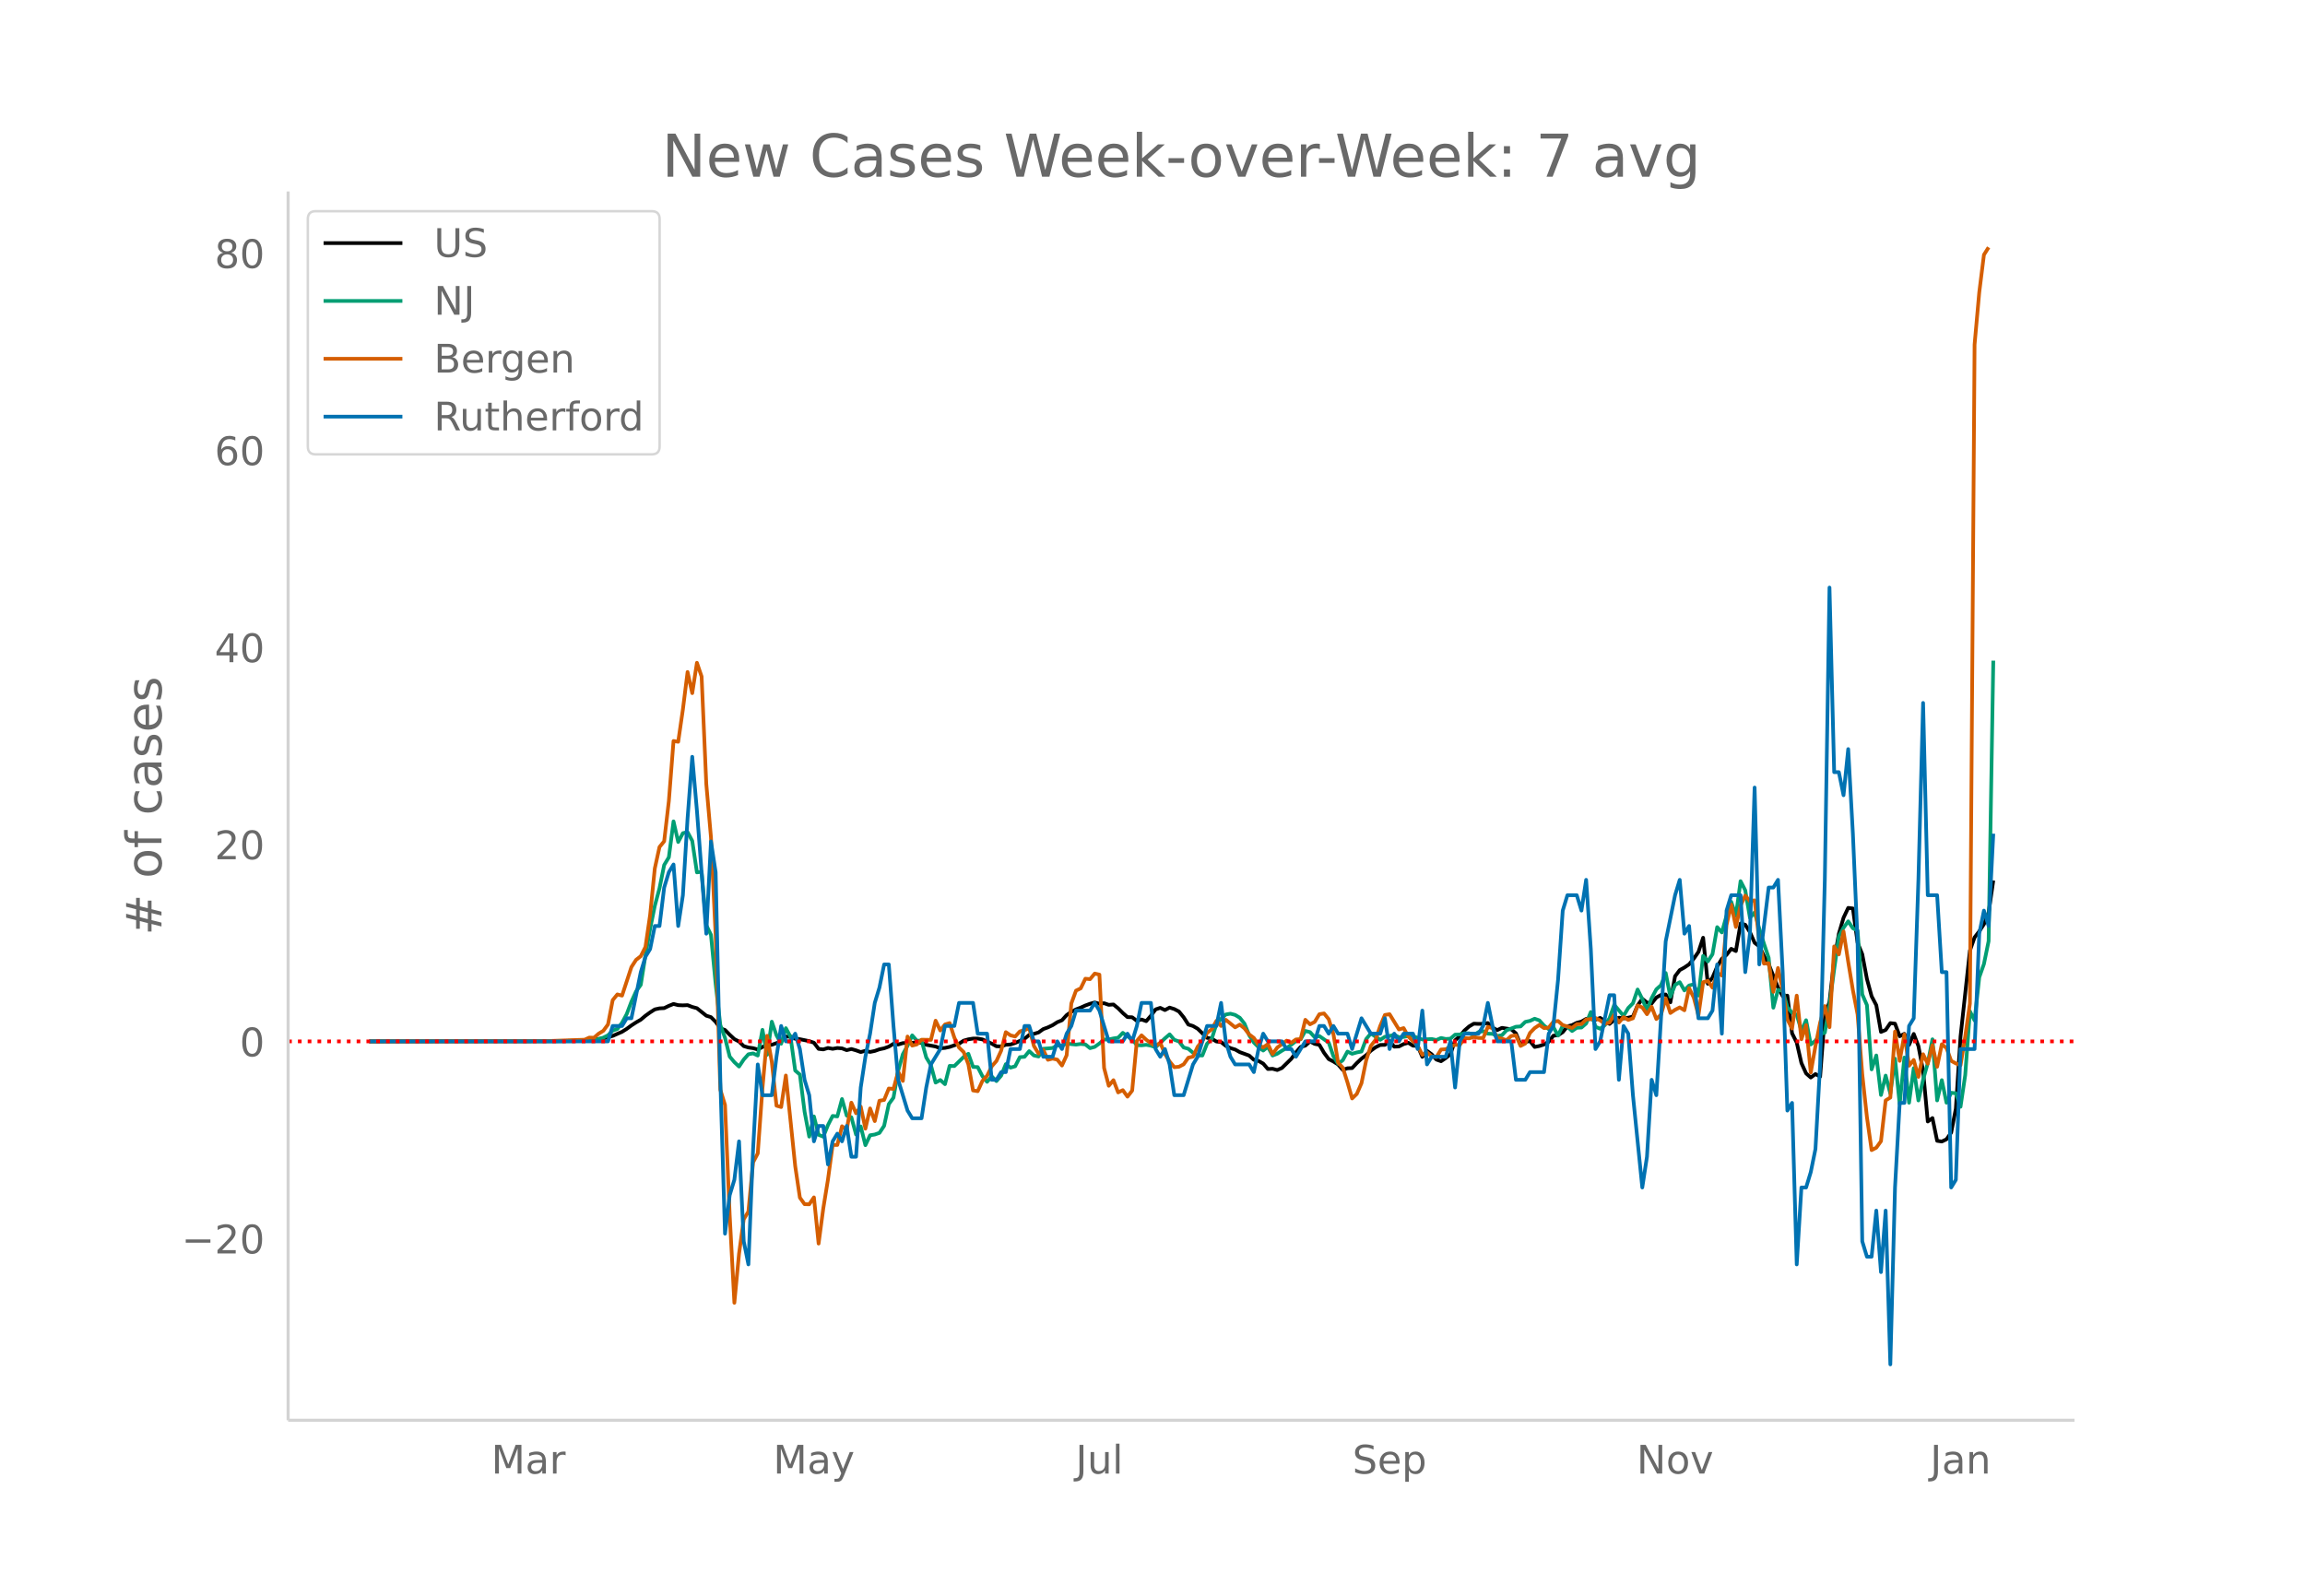 <svg height="864" viewBox="0 0 936 648" width="1248" xmlns="http://www.w3.org/2000/svg" xmlns:xlink="http://www.w3.org/1999/xlink"><defs><style>*{stroke-linecap:butt;stroke-linejoin:round}</style></defs><g id="figure_1"><path d="M0 648h936V0H0z" fill="#fff" id="patch_1"/><g id="axes_1"><path d="M117 576.72h725.4V77.76H117z" fill="none" id="patch_2"/><path clip-path="url(#p69fbec231f)" d="M149.973 422.866l76.018-.095 7.601-.141 7.602-.498 3.801-.446 3.8-1.038 3.802-1.665 1.9-1.194 1.9-1.397 1.901-1.232 1.9-1.094 1.901-1.605 1.9-1.366 1.9-1.211 1.901-.422 1.9-.096 1.901-.926 1.9-.764 1.901.481 1.9.08 1.901-.086 1.9.73 1.9.516 3.802 3.045 1.9.582 1.9 1.915 1.901 2.632 1.9.673 1.901 1.934 1.9 1.758 1.9 1.01 1.901 1.847 1.9.561 1.901.275 1.9.529 1.901-1.014 1.9-.83 1.901-.062 3.8-1.355 1.901-1.942 1.9-.08 1.901.927 1.9.178 3.802.791 1.9.635 1.9 2.504 1.9.223 1.901-.59 1.9.348 1.901-.332 1.9.148 1.901.734 1.9-.475 1.901.551 1.9.686 1.9-.502 1.901.454 1.9-.396 1.901-.679 1.9-.395 1.901-.692 1.9-1.152 1.901.306 1.9-.578 5.702-.23 1.9.1 1.9.808 3.802.706 1.9.708 1.9-.142 1.901-.397 3.8-1.314 1.901-1.244 1.9-.538 1.901-.298 1.9.002 1.901.336 3.801 1.72 1.9 1.072 1.9.055 1.901-.678 1.9-.1 1.901-.626 3.801-1.687 1.9-1.576 1.901-.424 1.9-.587 1.9-1.356 1.901-.698 1.9-.89 1.901-1.219 1.9-.783 1.901-2.089 1.9-1.326 1.901-.997 1.9-.721 1.9-.858 1.901-.706 1.9-.52 1.901.53 1.9-.234 1.901.667 1.9-.152 1.901 1.55 1.9 1.917 1.9 1.663 1.901.068 1.9 1.448 1.901-.542 1.9.676 1.901-2.188 1.9-2.582 1.901-.64 1.9.905 1.9-1.01 1.901.6 1.9 1.004 1.901 2.334 1.9 2.948 1.901.599 1.9 1.109 3.801 3.692 1.9.36 1.901 1.124 1.9.235 1.901 1.52 1.9.934 1.901.574 1.9 1.062 3.801 1.387 1.9 1.717 1.901.47 1.9 1.082 1.901 2.198 1.9-.098 1.901.514 1.9-.834 3.801-3.719 1.9-2.608 1.901-2.235 1.9-.512 1.901-1.706 1.9.994 1.901.388 1.9 3.247 1.901 2.544 1.9.98 1.9 1.196 1.901 2.212 1.9-.663 1.901-.082 1.9-2.029 1.901-1.8 1.9-1.398 1.901-1.832 1.9-1.377 1.9-.95 1.901-.043 1.9-1.517 1.901 2.257 1.9-.083 1.901-.973 1.9-.532 1.901 1.18 1.9.109 1.9 4.432 1.901-2.414 1.9 1.385 1.901 2.136 1.9.667 1.901-1.276 1.9-1.568 1.901-5.655 1.9-1.657 1.9-2.312 1.901-1.66 1.9-1.12 1.901.087 1.9-.027 1.901-.317 1.9 1.847 1.901 1.03 1.9-.92 3.801.588 1.9 1.647 1.901 4.62 1.9-1.119 1.901-.397 1.9 2.42 1.901-.38 1.9-.633 1.901-1.098 1.9-2.471 1.9-.162 1.901-1.271 1.9-2.351 1.901-.501 1.9-.94 1.901-.502 1.9-1.09 1.901.052 1.9.263 1.9-.711 3.802 2.44 1.9-1.61 1.9-.93 1.901.3 1.9-.3 1.901-.447 1.9-4.526 1.9-2.69 1.901 1.545 1.9.336 1.901-2.387 1.9-1.076 1.901-.18 1.9 3.208 1.901-10.6 1.9-2.505 1.9-1.048 1.901-1.287 1.9-2.309 1.901-2.735 1.9-5.753 1.901 18.691 1.9-2.524 1.901-4.454 1.9-3.164 1.9-1.606 1.901-2.45 1.9.916 1.901-11.213 1.9.531 1.901 2.998 1.9 4.305 1.901 1.487 1.9 3.885 1.9 3.34 3.802 9.465 1.9 3.503 1.9-.207 1.901 15.3 1.9 3.78 1.901 8.302 1.9 4.193 1.9 1.682 1.901-1.404 1.9 1.03 1.901-24.886 1.9-5.466 1.901-16.89 1.9-10.768 1.901-6.502 1.9-3.996 1.9.233 1.901 13.895 1.9 4.673 1.901 10.061 1.9 7.025 1.901 3.624 1.9 10.858 1.901-.798 1.9-2.779 1.9.219 1.901 5.114 1.9-.985 1.901 4.493 1.9-4.45 1.901 4.92 1.9 10.056 1.901 20.583 1.9-1.391 1.9 9.234 1.901.287 1.9-.908 1.901-2.715 1.9-9.747 1.901-29.302 3.801-34.83 1.9-5.389 1.9-2.464 1.901-2.918 1.9-4.598 1.901-13.143h0" fill="none" stroke="#000" stroke-linecap="round" stroke-width="1.5" id="line2d_1"/><path clip-path="url(#p69fbec231f)" d="M149.973 422.866l81.719-.103 5.701-.212 3.801-.238 1.9-.4 1.901-.56 1.9-.952 1.9-1.911 1.901-.644 1.9-2.542 1.901-3.533 1.9-5.014 1.901-4.209 1.9-2.639 1.901-11.951 1.9-10.8 1.9-9.306 1.901-7.13 1.9-9.462 1.901-3.134 1.9-14.59 1.901 8.367 1.9-3.572 1.901-.438 1.9 3.578 1.9 12.776 1.901-.238 1.9 21.689 1.901 3.9 1.9 19.951 1.901 16.708 1.9 5.155 1.901 7.633 1.9 2.265 1.9 1.783 1.901-2.845 1.9-2.143 1.901-.36 1.9.875 1.901-10.44 1.9 10.125 1.901-13.432 1.9 5.535 1.9 3.424 1.901-6.333 1.9 3.527 1.901 13.682 1.9 1.635 1.901 15.073 1.9 10.124 1.901-8.2 1.9 7.466 1.9.76 1.901-4.705 1.9-3.714 1.901.193 1.9-7.06 1.901 6.706 1.9.702 1.901 7.015 1.9-3.302 1.9 7.614 1.901-4.022 1.9-.303 1.901-.663 1.9-2.87 1.901-8.805 1.9-2.625 1.901-10.903 1.9-6.738 1.9-3.443 1.901-4.21 1.9 2.176 1.901-.065 1.9 6.861 1.901 3.134 1.9 7.06 1.901-1.036 1.9 1.68 1.901-7.433 1.9.083 3.801-3.707 1.9-1.28 1.901 5.328 1.9.084 1.901 3.669 1.9 2.297 1.901-2.162 1.9 1.866 1.9-2.182 1.901-4.698 1.9 1.423 1.901-.554 1.9-3.707 1.901-.142 1.9-2.297 1.901 1.757 1.9.412 1.9-3.128 3.802-.31 1.9-1.074 1.9.161 1.901-.959 1.9.296 1.901.18 1.9-.25 1.9.186 1.901 1.519 1.9-.521 1.901-1.378 1.9-1.596 1.901-.045 1.9-.412 1.901-.29 1.9-1.975 1.9 1.41 1.901 1.203 1.9 2.375 1.901.077 1.9-.219 1.901.354 1.9.656 3.801-3.623 1.9-1.628 1.901 2.214 1.9.663 1.901 2.452 1.9.527 1.901 1.616 1.9 1.081 1.901.032 1.9-4.782 1.9-1.963 1.901-5.991 1.9-2.144 1.901-1.77 1.9-.328 1.901.502 1.9 1.146 1.901 2.407 1.9 4.685 1.9 2.96 1.901 1.9 1.9 1.37 1.901-1.512 1.9 3.533 1.901-.727 1.9-1.23 1.901-1.087 1.9-1.345 1.9-1.506 1.901-.708 1.9-3.379 1.901.47 1.9 2.091 1.901-.482 3.801 2.651 1.9 5.522 1.9 3.09 1.901-1.442 1.9-3.527 1.901.901 1.9-.553 1.901-.36 1.9-5.066 1.901-2.272 3.8 2.588 1.901-1.249 1.9-.322 1.901-.502 1.9 1.017 1.901-.129 1.9-.367 1.901-.032 1.9.811 1.9.625 3.802-.187 1.9.405 1.9-.83 1.901.412 1.9-.129 1.901-1.628 1.9-.07 1.9-.496 1.901.025 1.9.734 1.901-1.236 1.9-.38 1.901 1.03 1.9.058 1.901.888 1.9-.315 1.901-2.014 3.8-1.436 1.901-.128 1.9-1.847 1.901-.412 1.9-.87 1.901.664 1.9 2.124 1.901 1.441 1.9-.823 1.9 3.436 1.901-4.016 1.9.425 1.901 1.744 1.9-1.32 1.901-.09 1.9-1.647 1.901-4.653 1.9 5.979 1.9.824 1.901-1.474 1.9-2.813 1.901-5.431 3.801 4.479 1.9-3.205 1.901-1.918 1.9-5.586 1.9 3.9 1.901 4.466 1.9-4.865 1.901-3.566 1.9-1.699 1.901-4.943 1.9 9.635 1.901-4.776 1.9-1.132 1.9 3.36 1.901-2.009 1.9-.476 1.901 4.563 1.9-16.115 1.901 2.259 1.9-2.948 1.901-10.98 1.9 2.15 1.9-6.803 1.901-5.644 1.9 5.657 1.901-14.03 1.9 3.713 1.901 11.134 1.9-2.15 1.901 6.598 1.9 6.107 1.9 5.715 1.901 20.267 1.9-7.24 1.901.411 1.9 6.63 1.901 2.226 1.9.837 1.901 6.462 1.9-4.242 1.9 9.854 1.901-1.52 1.9-2.6 1.901-.688 1.9-11.308 1.901-14.416 1.9-13.355 1.901-3.52 1.9-2.6 1.9 2.806 1.901.978 1.9 25.872 1.901 4.364 1.9 26.091 1.901-5.65 1.9 16.05 1.901-7.87 1.9 7.291 1.9-14.165 1.901 18.464 1.9-18.928 1.901 18.35 1.9-14.05 1.901 13.129 1.9-8.418 1.901-6.758 1.9-9.66 1.9 24.817 1.901-8.226 1.9 9.165 1.901-4.054 1.9.238 1.901 5.45 1.9-12.845 1.901-25.93 1.9 3.745 1.9-17.525 1.901-5.412 1.9-9.3 1.901-113.877h0" fill="none" stroke="#009e73" stroke-linecap="round" stroke-width="1.5" id="line2d_2"/><path clip-path="url(#p69fbec231f)" d="M149.973 422.866l70.316-.061 17.104-.613 1.9-.859 1.901.062 1.9-1.656 1.901-1.165 1.9-2.576 1.9-9.872 1.901-2.33 1.9.49 3.802-11.59 1.9-2.943 1.9-1.472 1.901-3.74 1.9-13.062 1.9-18.825 1.901-8.708 1.9-2.33 1.901-16.312 1.9-24.405 1.901.306 1.9-13.122 1.901-15.208 1.9 8.585 1.9-12.326 1.901 5.58 1.9 43.6 1.901 21.707 1.9 39.86 1.901 62.608 1.9 6.193 1.901 44.704 1.9 35.627 1.9-19.93 1.901-13.98 1.9-3.128 1.901-19.99 1.9-3.618 1.901-26.43 1.9-21.34 1.901 10.609 1.9 17.783 1.9.552 1.901-12.816 3.801 36.792 1.9 12.817 1.901 2.636 1.9.062 1.901-2.821 1.9 18.764 1.9-14.288 1.901-11.712 1.9-14.042h1.901l1.9-7.604 1.901 1.594 1.9-11.16 1.901 4.292 1.9-2.698 1.9 8.953 1.901-8.217 1.9 5.15 1.901-8.278 1.9-.306 1.901-4.66 1.9.183 1.901-7.052 1.9 3.802 1.9-18.028 1.901 3.68 1.9-.491 1.901-1.901 3.801.061 1.9-7.788 1.901 3.986 1.9-2.453 1.901-.552 1.9 5.887 1.9 4.047 1.901 1.84 1.9 4.967 1.901 10.609 1.9.306 1.901-4.17 1.9-2.085 1.901-3.863 1.9-2.146 1.9-4.17 1.901-7.542 1.9 1.287 1.901.491 1.9-2.085 1.901-.49 1.9-.859 1.901 7.236 1.9 3.127 1.9-1.533 1.901 4.047 1.9-.49 1.901.43 1.9 2.39 1.901-4.17 1.9-21.032 1.901-5.213 1.9-.92 1.9-3.924 1.901.184 1.9-2.269 1.901.43 1.9 37.896 1.901 7.236 1.9-2.27 1.901 4.968 1.9-.92 1.9 2.637 1.901-2.453 1.9-20.175 1.901-2.269 1.9 1.779 1.901 1.41 1.9 1.165 1.901-1.349 1.9 4.538 1.9 3.066 1.901 2.33 1.9-.184 1.901-.98 1.9-2.7 1.901-.428 1.9-4.047 1.901-2.33 1.9-3.25 1.9-1.472 1.901-3.434 1.9 2.085 1.901-2.515 3.801 3.066 1.9-1.103 1.901 1.533 1.9 2.452 1.9 1.41 1.901 2.883 1.9.981 1.901-1.349 1.9 4.047 1.901-2.637 3.801-2.82 1.9.858 1.9-1.349 1.901-.123 1.9-7.849 1.901 1.84 1.9-.981 1.901-3.128 1.9-.306 1.901 2.33 1.9 6.01 1.9 11.65 1.901 2.024 1.9 5.948 1.901 6.562 1.9-1.84 1.901-4.354 1.9-9.26 1.901-5.886 1.9-2.453 1.9-5.641 1.901-4.477 1.9-.307 3.802 6.194 1.9-.552 1.9 3.373 3.801 3.863 1.9 3.618 1.901-.981 1.9 1.594 1.901.307 1.9-3.066 1.901-.123 1.9-.981 1.901-.797 1.9.061 1.9-2.82 1.901.122 1.9-.552 1.901.368 1.9.061 1.901-4.538 1.9.491 1.901 3.925 1.9.367 1.901.614 1.9-1.717 1.9-.246 1.901 4.293 1.9-.981 1.901-4.293 1.9-1.962 1.901-1.288 1.9 1.288 1.901-.184 1.9-2.391 1.9-.307 1.901 1.656 3.801 1.165 1.9-1.533 1.901-.062 1.9-1.84 1.901-.183 1.9-.43 1.9.982 1.901 1.41 1.9-.552 1.901-3.127 1.9 3.127 1.901-2.207 1.9 1.165 1.901-.675 1.9-5.212 1.9.797 1.901 2.76 1.9-3.005 1.901 4.967 1.9-1.779 1.901-6.622 1.9 5.948 1.901-1.288 1.9-.981 1.9 1.165 1.901-9.014 1.9 3.863 1.901 7.175 1.9-13.43 1.901-.551 1.9 2.759 1.901-6.01 1.9 1.104 1.9-20.542 1.901-8.279 1.9 9.076 1.901-8.708 1.9-3.986 1.901 2.208 1.9-.307 1.901 16.496 1.9 9.198 1.9-.184 1.901 11.651 1.9-9.689 1.901 8.892 1.9 12.019 1.901 3.679 1.9-13.368 1.901 17.722 1.9-5.764 1.9 19.254 1.901-10.73 1.9-9.506 1.901-6.745 1.9 8.585 1.901-32.807 1.9 3.25 1.901-9.32 1.9 12.325 1.9 11.528 1.901 9.812 1.9 24.283 1.901 17.476 1.9 13.368 1.901-.98 1.9-2.637 1.901-16.557 1.9-1.165 1.9-26.798 1.901 11.897 1.9-10.732 1.901 12.694 1.9-2.33 1.901 6.868 1.9-9.198 1.901 3.863 1.9-7.543 1.9 8.77 1.901-9.138 1.9 1.533 1.901 5.213 1.9 1.042 1.901.736 1.9-11.651 1.901-13.368 1.9-267.605 1.9-21.217 1.901-15.27 1.9-3.004h0" fill="none" stroke="#d55e00" stroke-linecap="round" stroke-width="1.5" id="line2d_3"/><path clip-path="url(#p69fbec231f)" d="M149.973 422.866h96.922l1.9-6.246h3.802l1.9-3.123h1.9l3.802-18.74 1.9-6.246 1.9-3.123 1.9-9.37h1.901l1.9-15.615 1.901-6.247 1.9-3.123 1.901 24.986 1.9-12.493 1.901-31.232 1.9-24.986 1.9 21.863 3.802 49.97 1.9-37.478 1.9 12.493 1.901 84.326 1.9 62.464 1.901-15.616 1.9-6.246 1.9-15.616 1.901 40.601 1.9 9.37 1.901-46.848 1.9-34.355 1.901 12.493h3.801l1.9-15.616 1.9-12.493 1.901 6.246h1.9l1.901-3.123 1.9 6.246 1.901 12.493 1.9 6.247 1.901 18.739 1.9-6.247h1.9l1.901 15.616 1.9-9.37 1.901-3.123 1.9 3.124 1.901-6.247 1.9 12.493h1.901l1.9-28.109 1.9-12.492 1.901-9.37 1.9-12.493 1.901-6.246 1.9-9.37h1.901l1.9 24.986 1.901 21.862 3.8 12.493 1.901 3.123h3.801l1.9-12.493 1.901-9.37 3.801-6.246 1.9-9.37h3.801l1.9-9.369h5.702l1.9 12.493h3.802l1.9 18.74h1.9l1.9-3.124h1.901l1.9-9.37h3.802l1.9-9.37h1.9l1.901 6.247h1.9l1.9 6.247h3.802l1.9-6.247 1.9 3.123 1.901-6.246 1.9-3.123 1.901-6.246h5.701l1.9-3.124 1.901 3.124 3.801 12.492h5.701l1.9-3.123 1.901 3.123 1.9-6.246 1.901-9.37h3.801l1.9 18.74 1.901 3.123 1.9-3.124 1.9 6.247 1.901 12.493h3.801l3.801-12.493 1.9-3.123 3.801-12.493h3.801l1.9-9.37 1.901 15.616 1.9 6.247 1.901 3.123h5.701l1.9 3.123 1.901-9.37 1.9-6.246 1.901 3.123h5.702l1.9 3.123h1.9l1.9 3.124 3.802-6.247h3.8l1.901-6.246h1.9l1.901 3.123 1.9-3.123 1.9 3.123h3.802l1.9 6.246 3.801-12.492 3.801 6.246h3.8l1.901-6.246 1.9 12.492 1.901-6.246 1.9 3.123 1.901-3.123h3.801l1.9 6.246 1.9-15.615 1.901 21.862 1.9-3.123h5.702l1.9-6.247 1.901 18.74 1.9-18.74 1.9-3.123h5.702l1.9-3.123 1.901-9.37 1.9 9.37 1.901 6.246h5.701l1.9 15.616h3.802l1.9-3.123h5.702l1.9-15.616 1.9-3.123 1.9-18.74 1.901-28.108 1.9-6.246h3.802l1.9 6.246 1.9-12.493 1.901 28.11 1.9 40.6 1.9-3.123 3.802-18.739h1.9l1.9 34.355 1.901-21.862 1.9 3.123 1.901 24.986 3.8 37.478 1.901-12.493 1.9-31.232 1.901 6.247 3.801-62.464 3.801-18.74 1.9-6.246 1.9 21.863 1.901-3.123 1.9 21.862 1.901 15.616h3.801l1.9-3.123 1.901-18.74 1.9 28.11 1.9-49.972 1.901-6.246h3.801l1.9 31.232 1.901-15.616 1.9-59.34 1.901 71.832 3.8-31.231h1.901l1.9-3.124 1.901 37.479 1.9 56.217 1.901-3.123 1.9 65.587 1.901-31.232h1.9l1.9-6.247 1.901-9.37 1.9-34.354 1.901-74.957 1.9-118.68 1.901 74.956h1.9l1.901 9.37 1.9-18.74 1.9 34.355 1.901 43.725 1.9 121.804 1.901 6.246h1.9l1.901-18.739 1.9 24.986 1.901-24.986 1.9 62.464 1.9-71.833 1.901-34.355h1.9l1.901-31.232 1.9-3.123 1.901-56.218 1.9-71.833 1.901 78.08h3.8l1.901 31.232h1.9l1.901 87.449 1.9-3.123 1.901-53.095h5.701l1.9-46.847 1.901-9.37 1.9 6.247 1.901-37.479h0" fill="none" stroke="#0072b2" stroke-linecap="round" stroke-width="1.5" id="line2d_4"/><path clip-path="url(#p69fbec231f)" d="M117 422.866h725.4" fill="none" stroke="red" stroke-dasharray="1.5,2.475" stroke-width="1.5" id="line2d_5"/><path d="M117 576.72V77.76" fill="none" stroke="#d3d3d3" stroke-linecap="square" stroke-width="1.25" id="patch_3"/><path d="M117 576.72h725.4" fill="none" stroke="#d3d3d3" stroke-linecap="square" stroke-width="1.25" id="patch_4"/><g id="matplotlib.axis_1"><g id="xtick_1"><g transform="matrix(.16 0 0 -.16 199.494 598.378)" fill="#696969" id="text_1"><defs><path d="M9.813 72.906h14.703l18.593-49.61 18.703 49.61h14.704V0H66.89v64.016l-18.797-50h-9.907l-18.796 50V0H9.813z" id="DejaVuSans-77"/><path d="M34.281 27.484q-10.89 0-15.093-2.484-4.204-2.484-4.204-8.5 0-4.781 3.157-7.594 3.156-2.797 8.562-2.797 7.485 0 12 5.297 4.516 5.297 4.516 14.078v2zm17.922 3.72V0H43.22v8.297Q40.14 3.328 35.547.953q-4.594-2.375-11.234-2.375-8.391 0-13.36 4.719Q6 8.016 6 15.922q0 9.219 6.172 13.906 6.187 4.688 18.437 4.688h12.61v.89q0 6.203-4.078 9.594-4.078 3.39-11.453 3.39-4.688 0-9.141-1.124-4.438-1.125-8.531-3.375v8.312q4.921 1.906 9.562 2.844 4.64.953 9.031.953 11.875 0 17.735-6.156 5.86-6.14 5.86-18.64z" id="DejaVuSans-97"/><path d="M41.11 46.297q-1.516.875-3.297 1.281Q36.03 48 33.89 48q-7.625 0-11.703-4.953-4.079-4.953-4.079-14.234V0H9.08v54.688h9.03v-8.5q2.844 4.984 7.375 7.39Q30.031 56 36.531 56q.922 0 2.047-.125 1.125-.11 2.484-.36z" id="DejaVuSans-114"/></defs><use xlink:href="#DejaVuSans-77"/><use x="86.279" xlink:href="#DejaVuSans-97"/><use x="147.559" xlink:href="#DejaVuSans-114"/></g></g><g id="xtick_2"><g transform="matrix(.16 0 0 -.16 313.975 598.378)" fill="#696969" id="text_2"><defs><path d="M32.172-5.078q-3.797-9.766-7.422-12.735-3.61-2.984-9.656-2.984H7.906v7.516h5.282q3.703 0 5.75 1.765Q21-9.766 23.483-3.219l1.61 4.094-22.11 53.813H12.5l17.094-42.766 17.093 42.766h9.516z" id="DejaVuSans-121"/></defs><use xlink:href="#DejaVuSans-77"/><use x="86.279" xlink:href="#DejaVuSans-97"/><use x="147.559" xlink:href="#DejaVuSans-121"/></g></g><g id="xtick_3"><g transform="matrix(.16 0 0 -.16 436.79 598.378)" fill="#696969" id="text_3"><defs><path d="M9.813 72.906h9.859V5.078q0-13.187-5-19.14-5-5.954-16.094-5.954h-3.75v8.297h3.078q6.531 0 9.219 3.672Q9.813-4.39 9.813 5.078z" id="DejaVuSans-74"/><path d="M8.5 21.578v33.11h8.984V21.922q0-7.766 3.016-11.656 3.031-3.875 9.094-3.875 7.265 0 11.484 4.64 4.234 4.64 4.234 12.656v31h8.985V0h-8.984v8.406Q42.047 3.422 37.718 1q-4.313-2.422-10.032-2.422-9.421 0-14.312 5.86Q8.5 10.296 8.5 21.578zM31.11 56z" id="DejaVuSans-117"/><path d="M9.422 75.984h8.984V0H9.422z" id="DejaVuSans-108"/></defs><use xlink:href="#DejaVuSans-74"/><use x="29.492" xlink:href="#DejaVuSans-117"/><use x="92.871" xlink:href="#DejaVuSans-108"/></g></g><g id="xtick_4"><g transform="matrix(.16 0 0 -.16 549.19 598.378)" fill="#696969" id="text_4"><defs><path d="M53.516 70.516V60.89q-5.61 2.687-10.594 4-4.984 1.328-9.625 1.328-8.047 0-12.422-3.125t-4.375-8.89q0-4.845 2.906-7.313 2.907-2.453 11.016-3.97l5.953-1.218q11.031-2.11 16.281-7.406 5.25-5.297 5.25-14.172 0-10.61-7.11-16.078-7.093-5.469-20.812-5.469-5.172 0-11.015 1.172Q13.14.922 6.89 3.219v10.156q6-3.36 11.765-5.078 5.766-1.703 11.328-1.703 8.438 0 13.032 3.312 4.593 3.328 4.593 9.485 0 5.359-3.297 8.39-3.296 3.032-10.812 4.547L27.484 33.5q-11.03 2.188-15.968 6.875-4.922 4.688-4.922 13.047 0 9.672 6.812 15.234 6.813 5.563 18.766 5.563 5.14 0 10.453-.938 5.328-.922 10.89-2.765z" id="DejaVuSans-83"/><path d="M56.203 29.594v-4.39H14.891q.593-9.282 5.593-14.142 5-4.859 13.938-4.859 5.172 0 10.031 1.266 4.86 1.265 9.656 3.812v-8.5Q49.266.734 44.187-.344 39.11-1.422 33.892-1.422q-13.094 0-20.735 7.61-7.64 7.625-7.64 20.625 0 13.421 7.25 21.296Q20.016 56 32.328 56q11.031 0 17.453-7.11 6.422-7.093 6.422-19.296zm-8.984 2.64q-.094 7.36-4.125 11.75-4.032 4.407-10.672 4.407-7.516 0-12.031-4.25-4.516-4.25-5.203-11.97z" id="DejaVuSans-101"/><path d="M18.11 8.203v-29H9.077v75.484h9.031v-8.296q2.844 4.875 7.157 7.234Q29.594 56 35.594 56q9.968 0 16.187-7.906 6.235-7.907 6.235-20.797T51.78 6.484q-6.218-7.906-16.187-7.906-6 0-10.328 2.375-4.313 2.375-7.157 7.25zm30.578 19.094q0 9.906-4.079 15.547-4.078 5.64-11.203 5.64-7.14 0-11.218-5.64-4.079-5.64-4.079-15.547 0-9.906 4.078-15.547 4.079-5.64 11.22-5.64 7.124 0 11.202 5.64t4.078 15.547z" id="DejaVuSans-112"/></defs><use xlink:href="#DejaVuSans-83"/><use x="63.477" xlink:href="#DejaVuSans-101"/><use x="125" xlink:href="#DejaVuSans-112"/></g></g><g id="xtick_5"><g transform="matrix(.16 0 0 -.16 664.582 598.378)" fill="#696969" id="text_5"><defs><path d="M9.813 72.906h13.28l32.329-60.984v60.984h9.562V0h-13.28L19.39 60.984V0H9.813z" id="DejaVuSans-78"/><path d="M30.61 48.39q-7.22 0-11.422-5.64-4.204-5.64-4.204-15.453 0-9.813 4.172-15.453 4.188-5.64 11.453-5.64 7.188 0 11.375 5.655 4.203 5.672 4.203 15.438 0 9.719-4.203 15.406-4.187 5.688-11.375 5.688zm0 7.61q11.718 0 18.406-7.625 6.703-7.61 6.703-21.078 0-13.422-6.703-21.078-6.688-7.64-18.407-7.64-11.765 0-18.437 7.64-6.656 7.656-6.656 21.078 0 13.469 6.656 21.078Q18.844 56 30.609 56z" id="DejaVuSans-111"/><path d="M2.984 54.688H12.5L29.594 8.797l17.093 45.89h9.516L35.687 0H23.485z" id="DejaVuSans-118"/></defs><use xlink:href="#DejaVuSans-78"/><use x="74.805" xlink:href="#DejaVuSans-111"/><use x="135.986" xlink:href="#DejaVuSans-118"/></g></g><g id="xtick_6"><g transform="matrix(.16 0 0 -.16 783.792 598.378)" fill="#696969" id="text_6"><defs><path d="M54.89 33.016V0h-8.984v32.719q0 7.765-3.031 11.61-3.031 3.858-9.078 3.858-7.281 0-11.484-4.64-4.204-4.625-4.204-12.64V0H9.08v54.688h9.03v-8.5q3.235 4.937 7.594 7.374Q30.078 56 35.797 56q9.422 0 14.25-5.828 4.844-5.828 4.844-17.156z" id="DejaVuSans-110"/></defs><use xlink:href="#DejaVuSans-74"/><use x="29.492" xlink:href="#DejaVuSans-97"/><use x="90.771" xlink:href="#DejaVuSans-110"/></g></g></g><g id="matplotlib.axis_2"><g id="ytick_1"><g transform="matrix(.16 0 0 -.16 73.733 508.974)" fill="#696969" id="text_7"><defs><path d="M10.594 35.5h62.593v-8.297H10.594z" id="DejaVuSans-8722"/><path d="M19.188 8.297h34.421V0H7.33v8.297q5.609 5.812 15.296 15.594 9.703 9.797 12.188 12.64 4.734 5.313 6.609 9 1.89 3.688 1.89 7.25 0 5.813-4.078 9.469-4.078 3.672-10.625 3.672-4.64 0-9.797-1.61-5.14-1.609-11-4.89v9.969Q13.767 71.78 18.938 73q5.188 1.219 9.485 1.219 11.328 0 18.062-5.672 6.735-5.656 6.735-15.125 0-4.5-1.688-8.531-1.672-4.016-6.125-9.485-1.218-1.422-7.765-8.187-6.532-6.766-18.453-18.922z" id="DejaVuSans-50"/><path d="M31.781 66.406q-7.61 0-11.453-7.5Q16.5 51.422 16.5 36.375q0-14.984 3.828-22.484 3.844-7.5 11.453-7.5 7.672 0 11.5 7.5 3.844 7.5 3.844 22.484 0 15.047-3.844 22.531-3.828 7.5-11.5 7.5zm0 7.813q12.266 0 18.735-9.703 6.468-9.688 6.468-28.141 0-18.406-6.468-28.11-6.47-9.687-18.735-9.687-12.25 0-18.718 9.688-6.47 9.703-6.47 28.109 0 18.453 6.47 28.14Q19.53 74.22 31.78 74.22z" id="DejaVuSans-48"/></defs><use xlink:href="#DejaVuSans-8722"/><use x="83.789" xlink:href="#DejaVuSans-50"/><use x="147.412" xlink:href="#DejaVuSans-48"/></g></g><g id="ytick_2"><use xlink:href="#DejaVuSans-48" transform="matrix(.16 0 0 -.16 97.32 428.945)" fill="#696969" id="text_8"/></g><g id="ytick_3"><g transform="matrix(.16 0 0 -.16 87.14 348.916)" fill="#696969" id="text_9"><use xlink:href="#DejaVuSans-50"/><use x="63.623" xlink:href="#DejaVuSans-48"/></g></g><g id="ytick_4"><g transform="matrix(.16 0 0 -.16 87.14 268.887)" fill="#696969" id="text_10"><defs><path d="M37.797 64.313L12.89 25.39h24.906zm-2.594 8.593H47.61V25.391h10.407v-8.203H47.609V0h-9.812v17.188H4.89v9.515z" id="DejaVuSans-52"/></defs><use xlink:href="#DejaVuSans-52"/><use x="63.623" xlink:href="#DejaVuSans-48"/></g></g><g id="ytick_5"><g transform="matrix(.16 0 0 -.16 87.14 188.858)" fill="#696969" id="text_11"><defs><path d="M33.016 40.375q-6.641 0-10.532-4.547-3.875-4.531-3.875-12.437 0-7.86 3.875-12.438 3.891-4.562 10.532-4.562 6.64 0 10.515 4.562 3.875 4.578 3.875 12.438 0 7.906-3.875 12.437-3.875 4.547-10.515 4.547zm19.578 30.922v-8.984q-3.719 1.75-7.5 2.671-3.782.938-7.5.938-9.766 0-14.922-6.594-5.14-6.594-5.875-19.922 2.875 4.25 7.219 6.516 4.359 2.266 9.578 2.266 10.984 0 17.36-6.672 6.374-6.657 6.374-18.125 0-11.235-6.64-18.032-6.641-6.78-17.672-6.78-12.657 0-19.344 9.687-6.688 9.703-6.688 28.109 0 17.281 8.204 27.563 8.203 10.28 22.015 10.28 3.719 0 7.5-.734t7.89-2.187z" id="DejaVuSans-54"/></defs><use xlink:href="#DejaVuSans-54"/><use x="63.623" xlink:href="#DejaVuSans-48"/></g></g><g id="ytick_6"><g transform="matrix(.16 0 0 -.16 87.14 108.829)" fill="#696969" id="text_12"><defs><path d="M31.781 34.625q-7.031 0-11.062-3.766-4.016-3.765-4.016-10.343 0-6.594 4.016-10.36Q24.75 6.391 31.78 6.391q7.032 0 11.078 3.78 4.063 3.798 4.063 10.345 0 6.578-4.031 10.343-4.016 3.766-11.11 3.766zm-9.86 4.188q-6.343 1.562-9.89 5.906Q8.5 49.079 8.5 55.329q0 8.733 6.219 13.812 6.234 5.078 17.062 5.078 10.89 0 17.094-5.078 6.203-5.079 6.203-13.813 0-6.25-3.547-10.61-3.531-4.343-9.828-5.906 7.125-1.656 11.094-6.5 3.984-4.828 3.984-11.796 0-10.61-6.468-16.282-6.47-5.656-18.532-5.656-12.047 0-18.531 5.656-6.469 5.672-6.469 16.282 0 6.968 4 11.797 4.016 4.843 11.14 6.5zM18.314 54.39q0-5.657 3.53-8.828 3.548-3.172 9.938-3.172 6.36 0 9.938 3.172 3.593 3.171 3.593 8.828 0 5.672-3.593 8.843-3.578 3.172-9.938 3.172-6.39 0-9.937-3.172-3.532-3.172-3.532-8.843z" id="DejaVuSans-56"/></defs><use xlink:href="#DejaVuSans-56"/><use x="63.623" xlink:href="#DejaVuSans-48"/></g></g><g transform="matrix(0 -.2 -.2 0 65.573 379.813)" fill="#696969" id="text_13"><defs><path d="M51.125 44H36.922l-4.11-16.313h14.313zm-7.328 27.781l-5.078-20.265h14.265L58.11 71.78h7.813L60.89 51.516h15.234V44h-17.14l-4-16.313h15.53V20.22H53.079L48 0h-7.813l5.032 20.219H30.906L25.875 0h-7.86l5.079 20.219H7.719v7.468h17.187L29 44H13.281v7.516h17.625l4.985 20.265z" id="DejaVuSans-35"/><path d="M37.11 75.984V68.5h-8.594q-4.828 0-6.72-1.953-1.874-1.953-1.874-7.031v-4.828h14.797v-6.985H19.922V0H10.89v47.703H2.297v6.984h8.594V58.5q0 9.125 4.25 13.297 4.25 4.187 13.468 4.187z" id="DejaVuSans-102"/><path d="M48.781 52.594v-8.407q-3.812 2.11-7.64 3.157-3.828 1.047-7.735 1.047-8.75 0-13.593-5.547-4.829-5.532-4.829-15.547 0-10.016 4.829-15.563 4.843-5.53 13.593-5.53 3.907 0 7.735 1.046 3.828 1.047 7.64 3.156V2.094Q45.016.344 40.984-.531q-4.015-.89-8.562-.89-12.36 0-19.64 7.765-7.266 7.765-7.266 20.953 0 13.375 7.343 21.031Q20.22 56 33.016 56q4.14 0 8.093-.86 3.953-.843 7.672-2.546z" id="DejaVuSans-99"/><path d="M44.281 53.078v-8.5q-3.797 1.953-7.906 2.922-4.094.984-8.5.984-6.688 0-10.031-2.047-3.344-2.046-3.344-6.156 0-3.125 2.39-4.906 2.391-1.781 9.626-3.39l3.078-.688q9.562-2.047 13.593-5.781 4.032-3.735 4.032-10.422 0-7.625-6.032-12.078-6.03-4.438-16.578-4.438-4.39 0-9.156.86Q10.688.296 5.422 2v9.281q4.984-2.594 9.812-3.89 4.829-1.282 9.579-1.282 6.343 0 9.75 2.172 3.421 2.172 3.421 6.125 0 3.656-2.468 5.61-2.453 1.953-10.813 3.765l-3.125.735q-8.344 1.75-12.062 5.39-3.704 3.64-3.704 9.985 0 7.718 5.47 11.906Q16.75 56 26.811 56q4.97 0 9.36-.734 4.406-.72 8.11-2.188z" id="DejaVuSans-115"/></defs><use xlink:href="#DejaVuSans-35"/><use x="83.789" xlink:href="#DejaVuSans-32"/><use x="115.576" xlink:href="#DejaVuSans-111"/><use x="176.758" xlink:href="#DejaVuSans-102"/><use x="211.963" xlink:href="#DejaVuSans-32"/><use x="243.75" xlink:href="#DejaVuSans-99"/><use x="298.73" xlink:href="#DejaVuSans-97"/><use x="360.01" xlink:href="#DejaVuSans-115"/><use x="412.109" xlink:href="#DejaVuSans-101"/><use x="473.633" xlink:href="#DejaVuSans-115"/></g></g><g transform="matrix(.24 0 0 -.24 268.746 71.76)" fill="#696969" id="text_14"><defs><path d="M4.203 54.688h8.985l11.234-42.672 11.172 42.672h10.593l11.235-42.672 11.187 42.672h8.985L63.28 0H52.688L40.922 44.828 29.109 0H18.5z" id="DejaVuSans-119"/><path d="M64.406 67.281v-10.39q-4.984 4.64-10.625 6.922-5.64 2.296-11.984 2.296-12.5 0-19.14-7.64-6.641-7.64-6.641-22.094 0-14.406 6.64-22.047 6.64-7.64 19.14-7.64 6.345 0 11.985 2.296 5.64 2.297 10.625 6.938V5.609Q59.234 2.094 53.437.33q-5.78-1.75-12.218-1.75-16.563 0-26.094 10.124-9.516 10.14-9.516 27.672 0 17.578 9.516 27.703 9.531 10.14 26.094 10.14 6.531 0 12.312-1.734 5.797-1.734 10.875-5.203z" id="DejaVuSans-67"/><path d="M3.328 72.906h9.953L28.61 11.281l15.282 61.625h11.093l15.328-61.625 15.282 61.625h10.015L77.297 0H64.89L49.516 63.281 33.984 0H21.578z" id="DejaVuSans-87"/><path d="M9.078 75.984h9.031V31.11l26.813 23.578H56.39l-29-25.578L57.625 0H45.906L18.11 26.703V0H9.08z" id="DejaVuSans-107"/><path d="M4.89 31.39h26.313v-8H4.891z" id="DejaVuSans-45"/><path d="M11.719 12.406h10.297V0H11.719zm0 39.297h10.297v-12.39H11.719z" id="DejaVuSans-58"/><path d="M8.203 72.906h46.875v-4.203L28.61 0H18.312L43.22 64.594H8.203z" id="DejaVuSans-55"/><path d="M45.406 27.984q0 9.766-4.031 15.125-4.016 5.375-11.297 5.375-7.219 0-11.25-5.375-4.031-5.359-4.031-15.125 0-9.718 4.031-15.093t11.25-5.375q7.281 0 11.297 5.375 4.031 5.375 4.031 15.093zm8.985-21.203q0-13.953-6.203-20.765Q42-20.797 29.203-20.797q-4.734 0-8.937.703-4.203.703-8.157 2.172v8.735q3.954-2.141 7.813-3.157 3.86-1.031 7.86-1.031 8.843 0 13.234 4.61 4.39 4.609 4.39 13.937v4.453q-2.781-4.844-7.125-7.234Q33.938 0 27.875 0 17.828 0 11.672 7.656q-6.156 7.672-6.156 20.328 0 12.688 6.156 20.344Q17.828 56 27.875 56q6.063 0 10.406-2.39 4.344-2.391 7.125-7.22v8.297h8.985z" id="DejaVuSans-103"/></defs><use xlink:href="#DejaVuSans-78"/><use x="74.805" xlink:href="#DejaVuSans-101"/><use x="136.328" xlink:href="#DejaVuSans-119"/><use x="218.115" xlink:href="#DejaVuSans-32"/><use x="249.902" xlink:href="#DejaVuSans-67"/><use x="319.727" xlink:href="#DejaVuSans-97"/><use x="381.006" xlink:href="#DejaVuSans-115"/><use x="433.105" xlink:href="#DejaVuSans-101"/><use x="494.629" xlink:href="#DejaVuSans-115"/><use x="546.729" xlink:href="#DejaVuSans-32"/><use x="578.516" xlink:href="#DejaVuSans-87"/><use x="671.518" xlink:href="#DejaVuSans-101"/><use x="733.041" xlink:href="#DejaVuSans-101"/><use x="794.564" xlink:href="#DejaVuSans-107"/><use x="852.475" xlink:href="#DejaVuSans-45"/><use x="890.434" xlink:href="#DejaVuSans-111"/><use x="951.615" xlink:href="#DejaVuSans-118"/><use x="1010.795" xlink:href="#DejaVuSans-101"/><use x="1072.318" xlink:href="#DejaVuSans-114"/><use x="1107.057" xlink:href="#DejaVuSans-45"/><use x="1139.141" xlink:href="#DejaVuSans-87"/><use x="1232.143" xlink:href="#DejaVuSans-101"/><use x="1293.666" xlink:href="#DejaVuSans-101"/><use x="1355.189" xlink:href="#DejaVuSans-107"/><use x="1413.1" xlink:href="#DejaVuSans-58"/><use x="1446.791" xlink:href="#DejaVuSans-32"/><use x="1478.578" xlink:href="#DejaVuSans-55"/><use x="1542.201" xlink:href="#DejaVuSans-32"/><use x="1573.988" xlink:href="#DejaVuSans-97"/><use x="1635.268" xlink:href="#DejaVuSans-118"/><use x="1694.447" xlink:href="#DejaVuSans-103"/></g><g id="legend_1"><path d="M128.2 184.5h136.45q3.2 0 3.2-3.2V88.96q0-3.2-3.2-3.2H128.2q-3.2 0-3.2 3.2v92.34q0 3.2 3.2 3.2z" fill="none" opacity=".8" stroke="#ccc" id="patch_5"/><path d="M131.4 98.718h32" fill="none" stroke="#000" stroke-linecap="round" stroke-width="1.5" id="line2d_6"/><g transform="matrix(.16 0 0 -.16 176.2 104.317)" fill="#696969" id="text_15"><defs><path d="M8.688 72.906h9.921V28.61q0-11.718 4.235-16.875 4.25-5.14 13.781-5.14 9.469 0 13.719 5.14 4.25 5.157 4.25 16.875v44.297H64.5V27.391q0-14.25-7.063-21.532-7.046-7.28-20.812-7.28-13.828 0-20.89 7.28-7.047 7.282-7.047 21.532z" id="DejaVuSans-85"/></defs><use xlink:href="#DejaVuSans-85"/><use x="73.193" xlink:href="#DejaVuSans-83"/></g><path d="M131.4 122.203h32" fill="none" stroke="#009e73" stroke-linecap="round" stroke-width="1.5" id="line2d_8"/><g transform="matrix(.16 0 0 -.16 176.2 127.802)" fill="#696969" id="text_16"><use xlink:href="#DejaVuSans-78"/><use x="74.805" xlink:href="#DejaVuSans-74"/></g><path d="M131.4 145.688h32" fill="none" stroke="#d55e00" stroke-linecap="round" stroke-width="1.5" id="line2d_10"/><g transform="matrix(.16 0 0 -.16 176.2 151.287)" fill="#696969" id="text_17"><defs><path d="M19.672 34.813V8.108H35.5q7.953 0 11.781 3.297 3.844 3.297 3.844 10.078 0 6.844-3.844 10.078-3.828 3.25-11.781 3.25zm0 29.984V42.828h14.61q7.218 0 10.75 2.703 3.546 2.719 3.546 8.282 0 5.515-3.547 8.25-3.531 2.734-10.75 2.734zm-9.86 8.11h25.204q11.28 0 17.375-4.688Q58.5 63.53 58.5 54.89q0-6.703-3.125-10.657-3.125-3.953-9.188-4.922 7.282-1.562 11.313-6.53 4.031-4.954 4.031-12.376 0-9.765-6.64-15.093Q48.25 0 35.984 0H9.812z" id="DejaVuSans-66"/></defs><use xlink:href="#DejaVuSans-66"/><use x="68.604" xlink:href="#DejaVuSans-101"/><use x="130.127" xlink:href="#DejaVuSans-114"/><use x="169.49" xlink:href="#DejaVuSans-103"/><use x="232.967" xlink:href="#DejaVuSans-101"/><use x="294.49" xlink:href="#DejaVuSans-110"/></g><path d="M131.4 169.173h32" fill="none" stroke="#0072b2" stroke-linecap="round" stroke-width="1.5" id="line2d_12"/><g transform="matrix(.16 0 0 -.16 176.2 174.773)" fill="#696969" id="text_18"><defs><path d="M44.39 34.188q3.172-1.079 6.172-4.594 3-3.516 6.032-9.672L66.609 0H56l-9.313 18.703q-3.624 7.328-7.015 9.719-3.39 2.39-9.25 2.39h-10.75V0h-9.86v72.906h22.266q12.5 0 18.656-5.234 6.157-5.219 6.157-15.766 0-6.89-3.203-11.437-3.204-4.532-9.297-6.282zM19.673 64.797V38.922h12.406q7.125 0 10.766 3.297 3.64 3.297 3.64 9.687 0 6.39-3.64 9.64-3.64 3.25-10.766 3.25z" id="DejaVuSans-82"/><path d="M18.313 70.219V54.688h18.5v-6.985h-18.5V18.016q0-6.688 1.828-8.594 1.828-1.906 7.453-1.906h9.218V0h-9.218q-10.407 0-14.36 3.875-3.953 3.89-3.953 14.14v29.688H2.687v6.984h6.594V70.22z" id="DejaVuSans-116"/><path d="M54.89 33.016V0h-8.984v32.719q0 7.765-3.031 11.61-3.031 3.858-9.078 3.858-7.281 0-11.484-4.64-4.204-4.625-4.204-12.64V0H9.08v75.984h9.03V46.188q3.235 4.937 7.594 7.374Q30.078 56 35.797 56q9.422 0 14.25-5.828 4.844-5.828 4.844-17.156z" id="DejaVuSans-104"/><path d="M45.406 46.39v29.594h8.985V0h-8.985v8.203Q42.578 3.328 38.25.953q-4.313-2.375-10.375-2.375-9.906 0-16.14 7.906-6.22 7.922-6.22 20.813 0 12.89 6.22 20.797Q17.968 56 27.874 56q6.063 0 10.375-2.375 4.328-2.36 7.156-7.234zm-30.61-19.093q0-9.906 4.079-15.547 4.078-5.64 11.203-5.64 7.125 0 11.219 5.64 4.11 5.64 4.11 15.547 0 9.906-4.11 15.547-4.094 5.64-11.219 5.64-7.125 0-11.203-5.64-4.078-5.64-4.078-15.547z" id="DejaVuSans-100"/></defs><use xlink:href="#DejaVuSans-82"/><use x="64.982" xlink:href="#DejaVuSans-117"/><use x="128.361" xlink:href="#DejaVuSans-116"/><use x="167.57" xlink:href="#DejaVuSans-104"/><use x="230.949" xlink:href="#DejaVuSans-101"/><use x="292.473" xlink:href="#DejaVuSans-114"/><use x="333.586" xlink:href="#DejaVuSans-102"/><use x="368.791" xlink:href="#DejaVuSans-111"/><use x="429.973" xlink:href="#DejaVuSans-114"/><use x="469.336" xlink:href="#DejaVuSans-100"/></g></g></g></g><defs><clipPath id="p69fbec231f"><path d="M117 77.76h725.4v498.96H117z"/></clipPath></defs></svg>